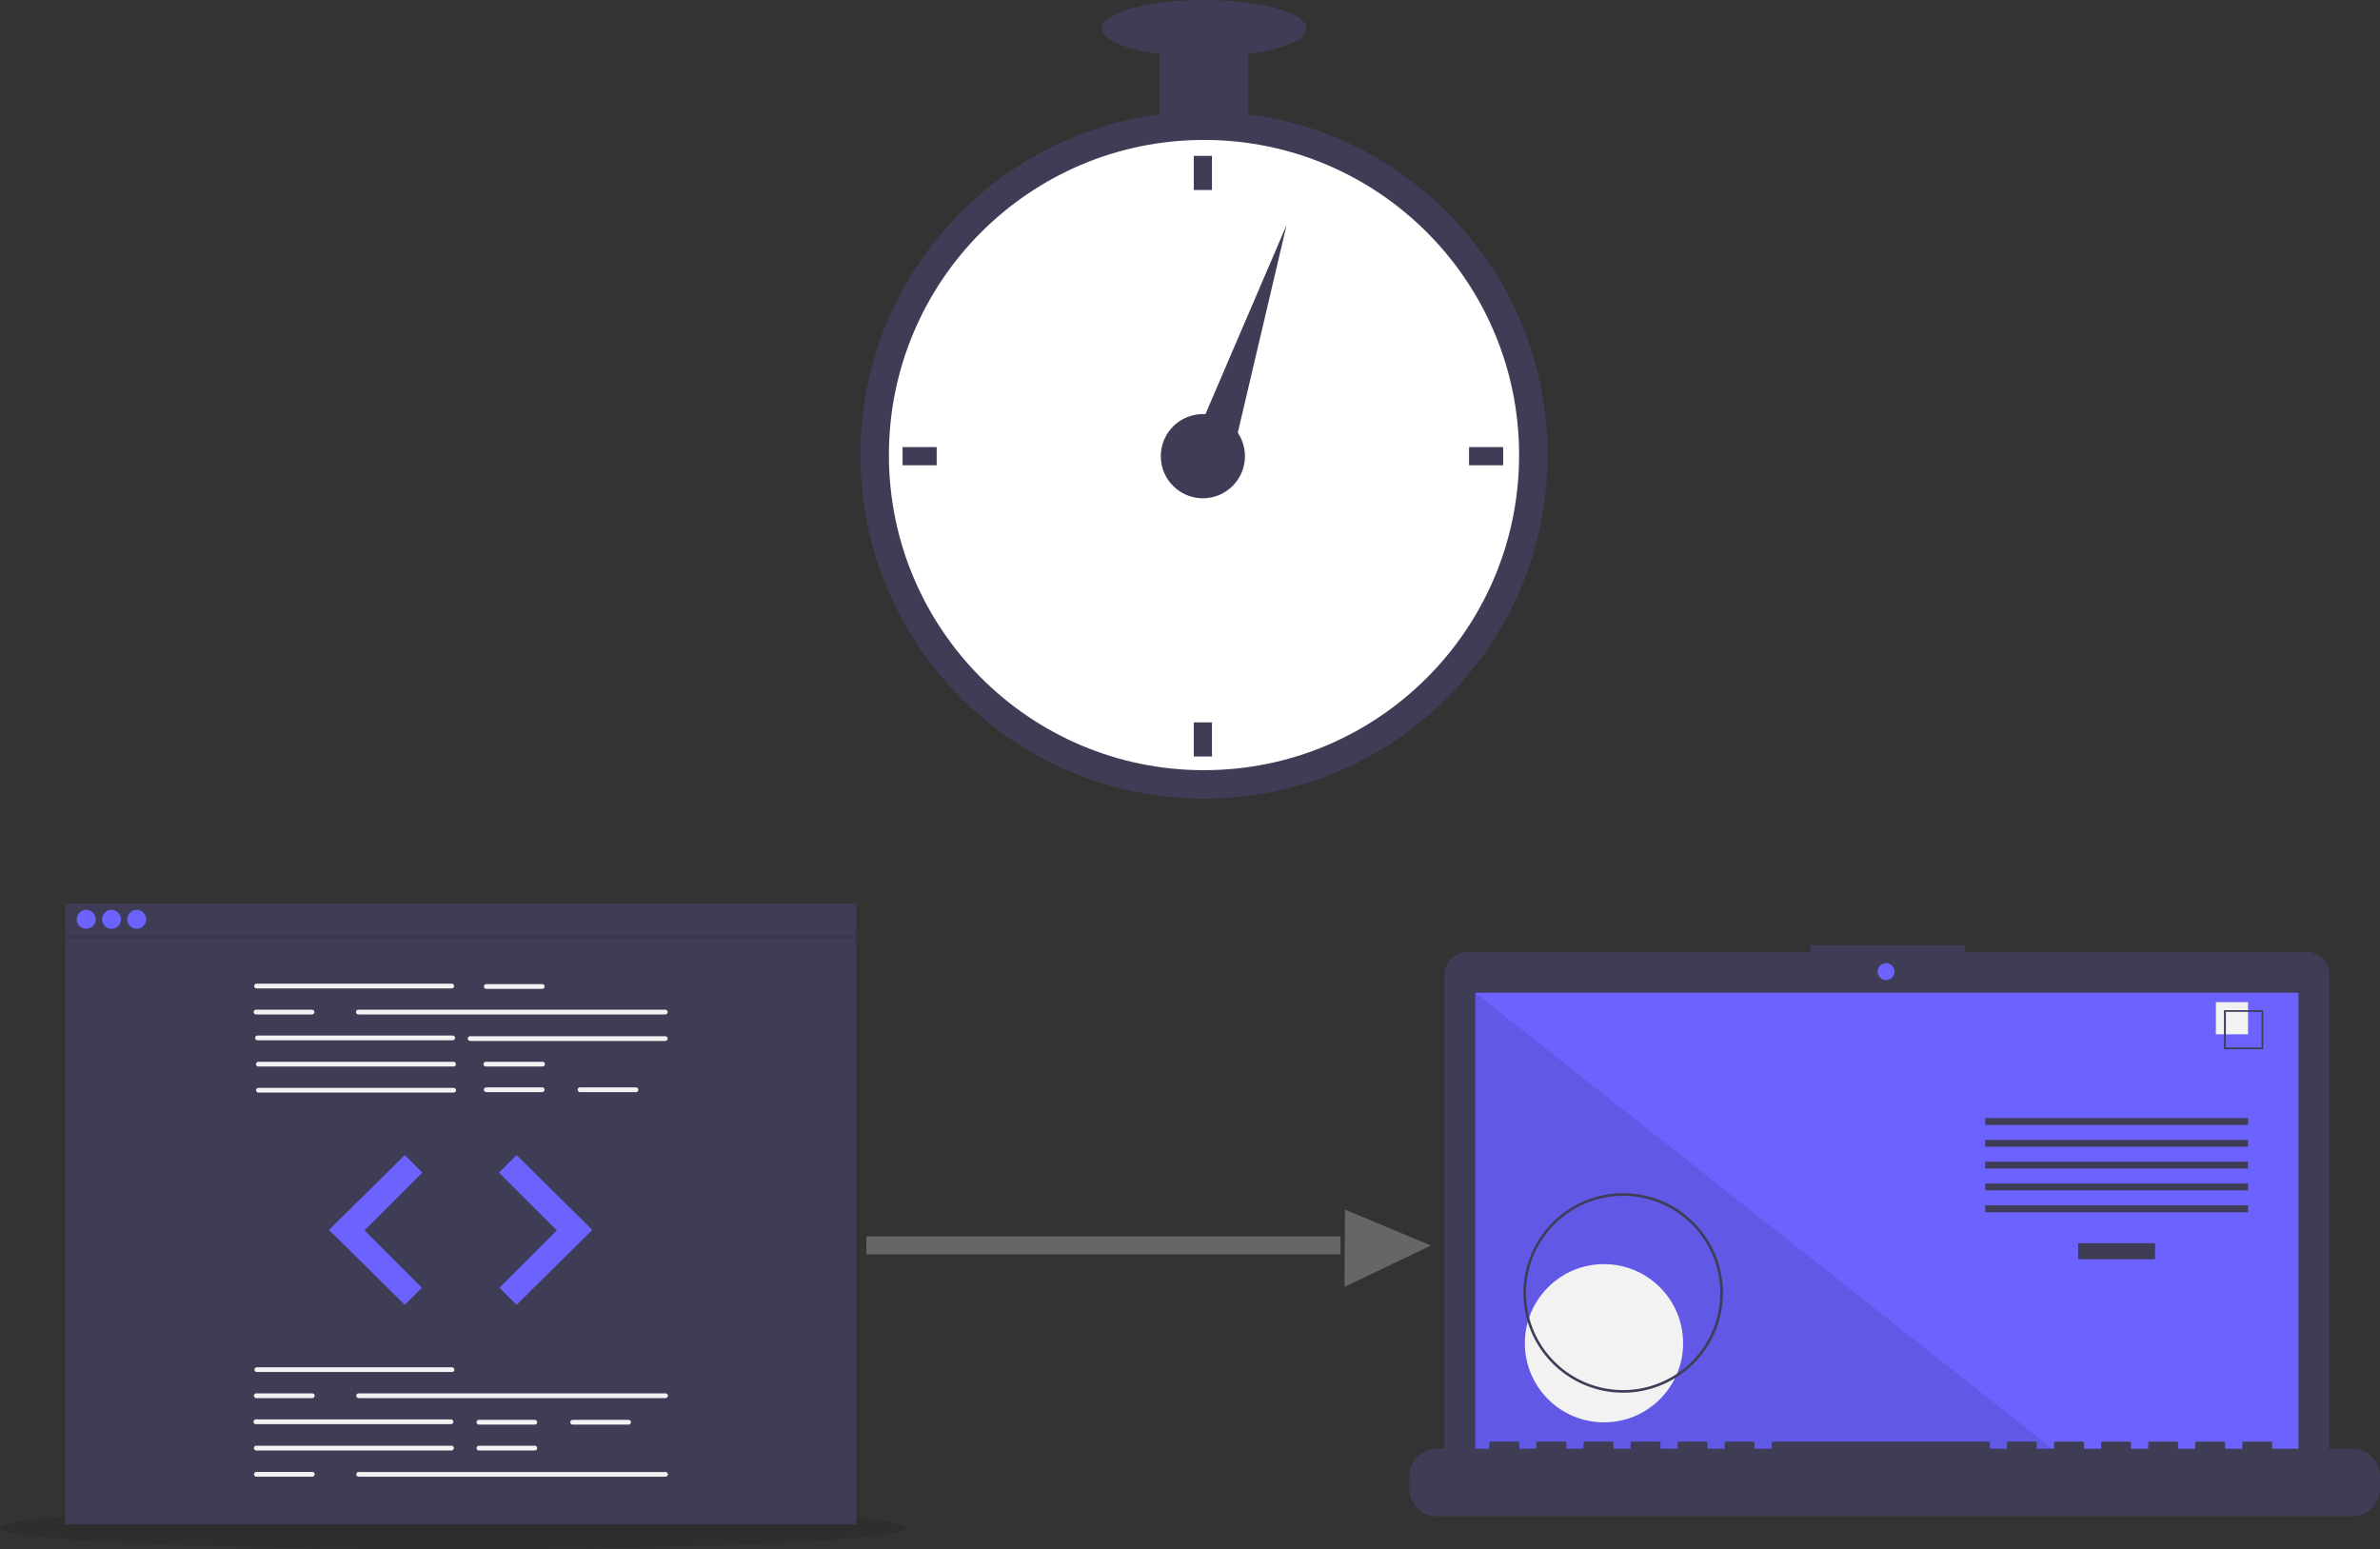 <svg id="Layer_1" data-name="Layer 1" xmlns="http://www.w3.org/2000/svg" viewBox="0 0 400.39 260.64"><rect x="0" y="0" width="400.39" height="260.64" fill="#333333" stroke="none"/><defs><style>.cls-1{opacity:0.1;isolation:isolate;}.cls-2{fill:#3f3d56;}.cls-3{fill:#f2f2f2;}.cls-4{fill:#6c63ff;}.cls-5{fill:#666;}.cls-6{fill:#fff;}</style></defs><title>why-8</title><ellipse class="cls-1" cx="76.26" cy="257.02" rx="76.26" ry="3.63"/><rect class="cls-2" x="10.97" y="152" width="133.06" height="104.4"/><path class="cls-3" d="M76.25,194.27H43.42a.41.41,0,0,1-.4-.4.4.4,0,0,1,.4-.4H76.25a.4.4,0,0,1,0,.8Z" transform="translate(-0.26 -28)"/><path class="cls-3" d="M112.18,198.65H60.55a.4.4,0,0,1,0-.8h51.63a.4.4,0,1,1,0,.8Z" transform="translate(-0.26 -28)"/><path class="cls-3" d="M76.41,203H43.58a.4.4,0,0,1,0-.8H76.41a.4.4,0,1,1,0,.8Z" transform="translate(-0.26 -28)"/><path class="cls-3" d="M112.18,203.11H79.36a.4.4,0,0,1,0-.8h32.82a.4.4,0,1,1,0,.8Z" transform="translate(-0.26 -28)"/><path class="cls-3" d="M76.49,207.41H43.66a.4.4,0,0,1,0-.79H76.49a.4.4,0,1,1,0,.79Z" transform="translate(-0.26 -28)"/><path class="cls-3" d="M76.57,211.8H43.74a.4.4,0,0,1,0-.8H76.57a.4.4,0,0,1,0,.8Z" transform="translate(-0.26 -28)"/><path class="cls-3" d="M91.47,194.35h-9.4a.4.4,0,0,1,0-.8h9.4a.4.4,0,1,1,0,.8Z" transform="translate(-0.26 -28)"/><path class="cls-3" d="M91.47,207.41h-9.4a.4.4,0,1,1,0-.79h9.4a.4.4,0,1,1,0,.79Z" transform="translate(-0.26 -28)"/><path class="cls-3" d="M91.47,211.72h-9.4a.4.4,0,0,1-.4-.4.39.39,0,0,1,.39-.4h9.41a.4.4,0,1,1,0,.8Z" transform="translate(-0.26 -28)"/><path class="cls-3" d="M107.24,211.72h-9.4a.4.4,0,0,1,0-.8h9.4a.4.4,0,0,1,.4.4.39.39,0,0,1-.39.4Z" transform="translate(-0.26 -28)"/><path class="cls-3" d="M52.75,198.65H43.34a.4.4,0,0,1,0-.8h9.41a.4.4,0,1,1,0,.8Z" transform="translate(-0.26 -28)"/><path class="cls-3" d="M76.29,258.8H43.46a.38.38,0,0,1-.39-.39.39.39,0,0,1,.39-.4H76.29a.4.4,0,0,1,.4.4A.39.39,0,0,1,76.29,258.8Z" transform="translate(-0.26 -28)"/><path class="cls-3" d="M76.13,267.57H43.31a.4.4,0,0,1,0-.8H76.13a.4.4,0,1,1,0,.8Z" transform="translate(-0.26 -28)"/><path class="cls-3" d="M76.21,272H43.38a.4.4,0,0,1,0-.8H76.21a.4.4,0,1,1,0,.8Z" transform="translate(-0.26 -28)"/><path class="cls-3" d="M90.23,267.65h-9.4a.4.4,0,1,1,0-.8h9.4a.4.4,0,0,1,0,.8Z" transform="translate(-0.26 -28)"/><path class="cls-3" d="M90.23,272h-9.4a.4.4,0,1,1,0-.8h9.4a.4.4,0,1,1,0,.8Z" transform="translate(-0.26 -28)"/><path class="cls-3" d="M106,267.65h-9.4a.4.4,0,0,1,0-.8H106a.4.4,0,0,1,0,.8Z" transform="translate(-0.26 -28)"/><path class="cls-3" d="M112.22,263.19H60.59a.4.4,0,0,1,0-.8h51.63a.4.4,0,0,1,0,.8Z" transform="translate(-0.26 -28)"/><path class="cls-3" d="M52.79,263.19H43.38a.4.4,0,0,1,0-.8h9.41a.4.4,0,0,1,0,.8Z" transform="translate(-0.26 -28)"/><path class="cls-3" d="M112.22,276.41H60.59a.39.39,0,0,1-.39-.4.38.38,0,0,1,.39-.39h51.63a.39.39,0,0,1,.4.39.4.4,0,0,1-.4.4Z" transform="translate(-0.26 -28)"/><path class="cls-3" d="M52.79,276.41H43.38A.39.39,0,0,1,43,276a.38.38,0,0,1,.39-.39h9.41a.38.38,0,0,1,.39.39A.39.39,0,0,1,52.79,276.41Z" transform="translate(-0.26 -28)"/><polygon class="cls-4" points="68.1 194.31 55.35 206.9 68.1 219.49 70.97 216.62 61.33 206.98 71.05 197.26 68.1 194.31"/><polygon class="cls-4" points="86.9 194.31 99.65 206.9 86.9 219.49 84.03 216.62 93.68 206.98 83.95 197.26 86.9 194.31"/><circle class="cls-4" cx="14.51" cy="154.65" r="1.59"/><circle class="cls-4" cx="18.76" cy="154.65" r="1.59"/><circle class="cls-4" cx="23" cy="154.65" r="1.59"/><rect class="cls-1" x="10.97" y="157.31" width="133.06" height="0.53"/><path class="cls-2" d="M388.25,188.13H330.82V187h-26v1.18H247.12a3.89,3.89,0,0,0-3.89,3.89h0v78.63a3.89,3.89,0,0,0,3.89,3.89H388.25a3.88,3.88,0,0,0,3.88-3.89V192a3.88,3.88,0,0,0-3.88-3.89Z" transform="translate(-0.26 -28)"/><rect class="cls-4" x="248.18" y="167" width="138.49" height="78.12"/><circle class="cls-4" cx="317.3" cy="163.45" r="1.42"/><polygon class="cls-1" points="347.06 245.12 248.18 245.12 248.18 167 347.06 245.12"/><circle class="cls-3" cx="269.84" cy="225.96" r="13.31"/><rect class="cls-2" x="349.61" y="209.13" width="12.94" height="2.7"/><rect class="cls-2" x="333.97" y="188.08" width="44.22" height="1.16"/><rect class="cls-2" x="333.97" y="191.75" width="44.22" height="1.16"/><rect class="cls-2" x="333.97" y="195.42" width="44.22" height="1.16"/><rect class="cls-2" x="333.97" y="199.09" width="44.22" height="1.16"/><rect class="cls-2" x="333.97" y="202.76" width="44.22" height="1.16"/><rect class="cls-3" x="372.78" y="168.58" width="5.41" height="5.41"/><path class="cls-2" d="M381,204.5H374.4v-6.57H381Zm-6.28-.29h6v-6h-6Z" transform="translate(-0.26 -28)"/><path class="cls-2" d="M396,271.7H382.51v-1a.2.2,0,0,0-.2-.19h-4.63a.19.19,0,0,0-.19.19h0v1h-2.9v-1a.2.2,0,0,0-.19-.19h-4.64a.2.2,0,0,0-.19.19h0v1h-2.89v-1a.2.2,0,0,0-.2-.19h-4.63a.2.2,0,0,0-.2.19h0v1h-2.89v-1a.2.2,0,0,0-.19-.19h-4.64a.2.2,0,0,0-.19.19h0v1h-2.9v-1a.19.19,0,0,0-.19-.19H346a.2.2,0,0,0-.2.19h0v1h-2.89v-1a.2.2,0,0,0-.2-.19H338.1a.19.19,0,0,0-.19.19h0v1H335v-1a.2.2,0,0,0-.19-.19h-36.3a.19.19,0,0,0-.19.19h0v1h-2.9v-1a.2.2,0,0,0-.19-.19H290.6a.2.2,0,0,0-.19.19h0v1h-2.9v-1a.19.19,0,0,0-.19-.19h-4.63a.2.2,0,0,0-.2.19h0v1H279.6v-1a.2.2,0,0,0-.2-.19h-4.63a.19.19,0,0,0-.19.19h0v1h-2.9v-1a.2.2,0,0,0-.19-.19h-4.64a.2.2,0,0,0-.19.19h0v1h-2.9v-1a.19.19,0,0,0-.19-.19h-4.63a.2.2,0,0,0-.2.19h0v1h-2.89v-1a.2.2,0,0,0-.2-.19H251a.19.19,0,0,0-.19.19h0v1H242a4.63,4.63,0,0,0-4.64,4.63v2.1a4.63,4.63,0,0,0,4.64,4.63H396a4.63,4.63,0,0,0,4.64-4.63v-2.1A4.63,4.63,0,0,0,396,271.7Z" transform="translate(-0.26 -28)"/><path class="cls-2" d="M273.33,262.28a16.78,16.78,0,1,1,16.78-16.78A16.79,16.79,0,0,1,273.33,262.28Zm0-33.12a16.34,16.34,0,1,0,16.33,16.34A16.34,16.34,0,0,0,273.33,229.16Z" transform="translate(-0.26 -28)"/><polygon class="cls-5" points="226.27 203.48 226.19 216.48 240.74 209.52 226.27 203.48"/><rect class="cls-5" x="145.74" y="208" width="79.77" height="3"/><circle class="cls-2" cx="202.55" cy="76.55" r="57.8"/><circle class="cls-6" cx="202.55" cy="76.55" r="53.01"/><circle class="cls-2" cx="202.36" cy="76.74" r="7.08"/><rect class="cls-2" x="200.83" y="26.22" width="3.06" height="5.74"/><rect class="cls-2" x="200.83" y="121.52" width="3.06" height="5.74"/><rect class="cls-2" x="151.84" y="75.21" width="5.74" height="3.06"/><rect class="cls-2" x="247.14" y="75.21" width="5.74" height="3.06"/><polygon class="cls-2" points="207.88 74.31 201.66 72.3 216.44 37.86 207.88 74.31"/><rect class="cls-2" x="195.09" y="4.78" width="14.93" height="17.22"/><ellipse class="cls-2" cx="202.55" cy="4.78" rx="17.22" ry="4.78"/></svg>